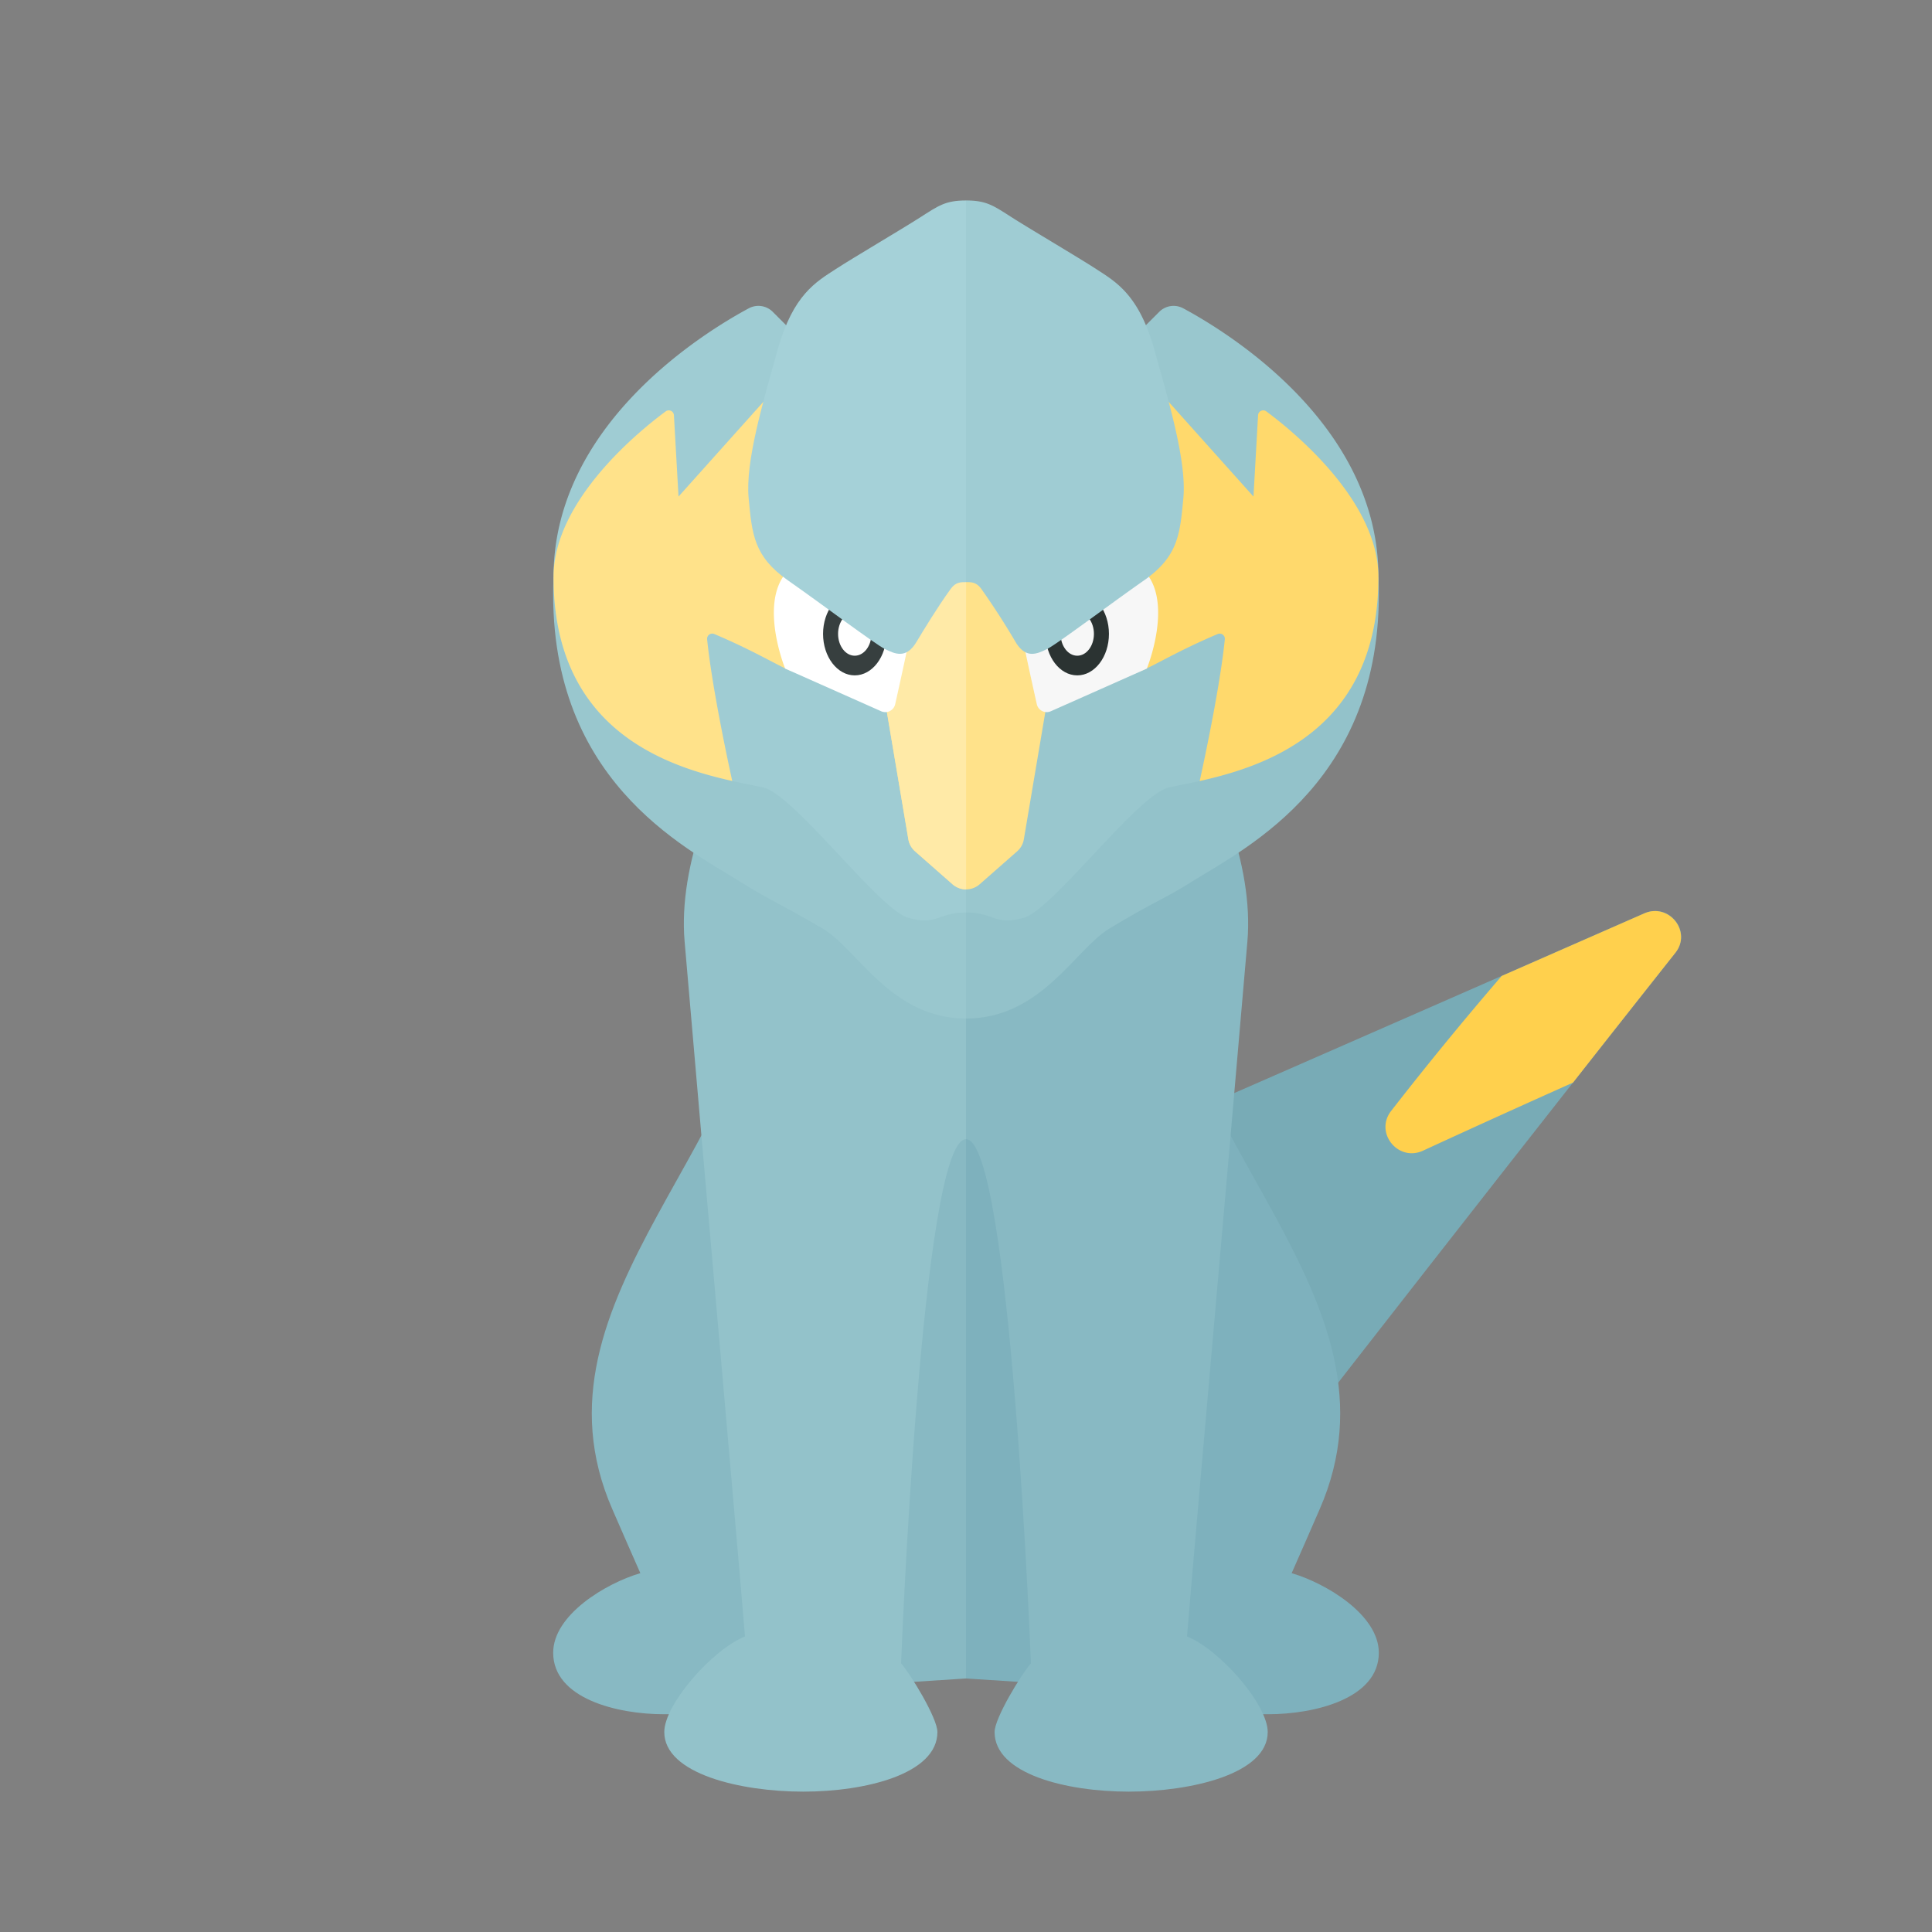 <svg xmlns="http://www.w3.org/2000/svg" width="100%" height="100%" viewBox="-2.72 -2.72 37.44 37.44"><rect x="-2.72" y="-2.72" width="37.44" height="37.44" fill="#808080" stroke="none"/><path fill="#88B9C3" d="M12.232 14.927c0 4.422-4.888 7.481-3.084 11.604.207.473.382.878.541 1.235-.67.197-1.689.809-1.689 1.542C8 30.2 9.25 30.5 10.142 30.5c.655 0 1.466.032 1.72-.529.674.088 2.427-.059 4.138-.164v-14.88h-3.768z"/><path fill="#78ABB6" d="M19.208 19.333s4.081-1.783 9.941-4.355c.477-.209.924.354.6.762-4.157 5.252-9.458 12.092-9.458 12.092l-1.083-8.499z"/><path fill="#FFD04D" d="M26.381 16.193l2.762-1.212c.478-.21.928.353.604.763-.642.811-1.312 1.66-1.984 2.516a269.83 269.83 0 00-2.907 1.319c-.482.222-.943-.348-.619-.768a67.88 67.88 0 012.144-2.618z"/><path fill="#7EB1BD" d="M19.768 14.927c0 4.422 4.888 7.481 3.084 11.604-.207.473-.382.878-.541 1.235.67.197 1.689.809 1.689 1.542 0 .892-1.25 1.192-2.142 1.192-.655 0-1.466.032-1.72-.529-.674.088-2.427-.059-4.138-.164v-14.88h3.768z"/><path fill="#88B9C3" d="M17.258 29.513S16.864 19.357 16 19.357V9.62l2.487-.932s3.223 3.835 2.966 6.838c-.425 4.954-1.016 11.584-1.17 13.467.639.257 1.564 1.319 1.564 1.852 0 .81-1.478 1.155-2.693 1.155s-2.6-.345-2.6-1.155c-.001-.268.516-1.116.704-1.332z"/><path fill="#93C2CA" d="M14.742 29.513S15.136 19.357 16 19.357V9.62l-2.487-.932s-3.223 3.835-2.966 6.838c.425 4.954 1.016 11.584 1.17 13.467-.639.257-1.564 1.319-1.564 1.852 0 .81 1.478 1.155 2.693 1.155s2.6-.345 2.6-1.155c.001-.268-.516-1.116-.704-1.332zM16 17.018c1.459 0 2.112-1.342 2.782-1.746.899-.542 1.004-.537 1.596-.907 1.061-.663 3.781-1.99 3.615-5.903H16v8.556z"/><path fill="#99C7CE" d="M19.93 12.541c-.597.133-2.239 2.355-2.802 2.521-.564.166-.58-.099-1.128-.099V3.188l2.587 1.293 1.155-1.155a.393.393 0 01.466-.072c.895.481 3.785 2.264 3.785 5.207 0 3.483-3.018 3.848-4.063 4.08z"/><path fill="#FFD96C" d="M20.877 9.567c-.851.36-1.313.667-1.544.735.236-.361.323-1.828.182-1.807l.066-3.814 1.99 2.222.089-1.577a.1.1 0 01.158-.075c.511.378 2.174 1.723 2.174 3.211 0 2.95-2.166 3.663-3.463 3.953.147-.67.406-1.938.487-2.748a.1.1 0 00-.139-.1z"/><path fill="#99C7CE" d="M16 17.018c-1.459 0-2.106-1.353-2.782-1.746-.933-.542-1.004-.537-1.596-.907-1.061-.663-3.781-1.99-3.615-5.903H16v8.556z"/><path fill="#9FCCD3" d="M12.07 12.541c.597.133 2.239 2.355 2.802 2.521.564.166.58-.099 1.128-.099V3.188l-2.587 1.293-1.155-1.155a.393.393 0 00-.466-.072c-.895.481-3.785 2.264-3.785 5.207 0 3.483 3.018 3.848 4.063 4.08z"/><path fill="#FFE28A" d="M11.123 9.567c.851.36 1.313.667 1.544.735-.236-.361-.323-1.828-.182-1.807l-.066-3.814-1.99 2.222-.089-1.577a.1.1 0 00-.158-.075c-.511.377-2.175 1.723-2.175 3.21 0 2.95 2.166 3.663 3.463 3.953-.147-.67-.406-1.938-.487-2.748a.1.1 0 01.14-.099zm6.137.204L16 8.279l-1.26 1.492-.298 1.161.441 2.613c.015.09.061.172.13.233l.726.638a.397.397 0 00.526 0l.726-.638a.396.396 0 00.13-.233l.441-2.613-.302-1.161z"/><path fill="#FFEAA7" d="M14.74 9.771l-.298 1.161.441 2.613c.015.09.061.172.13.233l.726.638a.397.397 0 00.263.099V8.279L14.74 9.771z"/><path fill="#FFF" d="M12.634 8.262c-.713.564-.139 1.974-.139 1.974l1.856.825a.197.197 0 00.277-.135c.061-.273.165-.742.262-1.205l-2.256-1.459z"/><ellipse cx="13.844" cy="9.564" fill="#373F3F" rx=".614" ry=".804"/><ellipse cx="13.844" cy="9.564" fill="#FFF" rx=".323" ry=".423"/><path fill="#A5D1D8" d="M16 1.165c-.398 0-.531.099-.895.332s-1.293.779-1.625.995c-.386.251-.829.497-1.128 1.559s-.63 2.189-.564 2.885c.066.696.099 1.128.763 1.592.663.464 1.675 1.227 1.874 1.327.199.099.415.199.614-.133.139-.232.412-.682.663-1.028.098-.136.198-.133.298-.133V1.165z"/><path fill="#F7F7F7" d="M19.366 8.262c.713.564.139 1.974.139 1.974l-1.856.825a.197.197 0 01-.277-.135 96.319 96.319 0 01-.262-1.205l2.256-1.459z"/><ellipse cx="18.156" cy="9.564" fill="#2B3332" rx=".614" ry=".804"/><ellipse cx="18.156" cy="9.564" fill="#F7F7F7" rx=".323" ry=".423"/><path fill="#9FCCD3" d="M16 1.165c.398 0 .531.099.895.332.365.232 1.293.779 1.625.995.386.251.829.497 1.128 1.559.298 1.061.63 2.189.564 2.885s-.099 1.128-.763 1.592-1.675 1.227-1.874 1.327c-.199.099-.415.199-.614-.133a14.533 14.533 0 00-.663-1.028c-.098-.136-.198-.133-.298-.133V1.165z"/></svg>